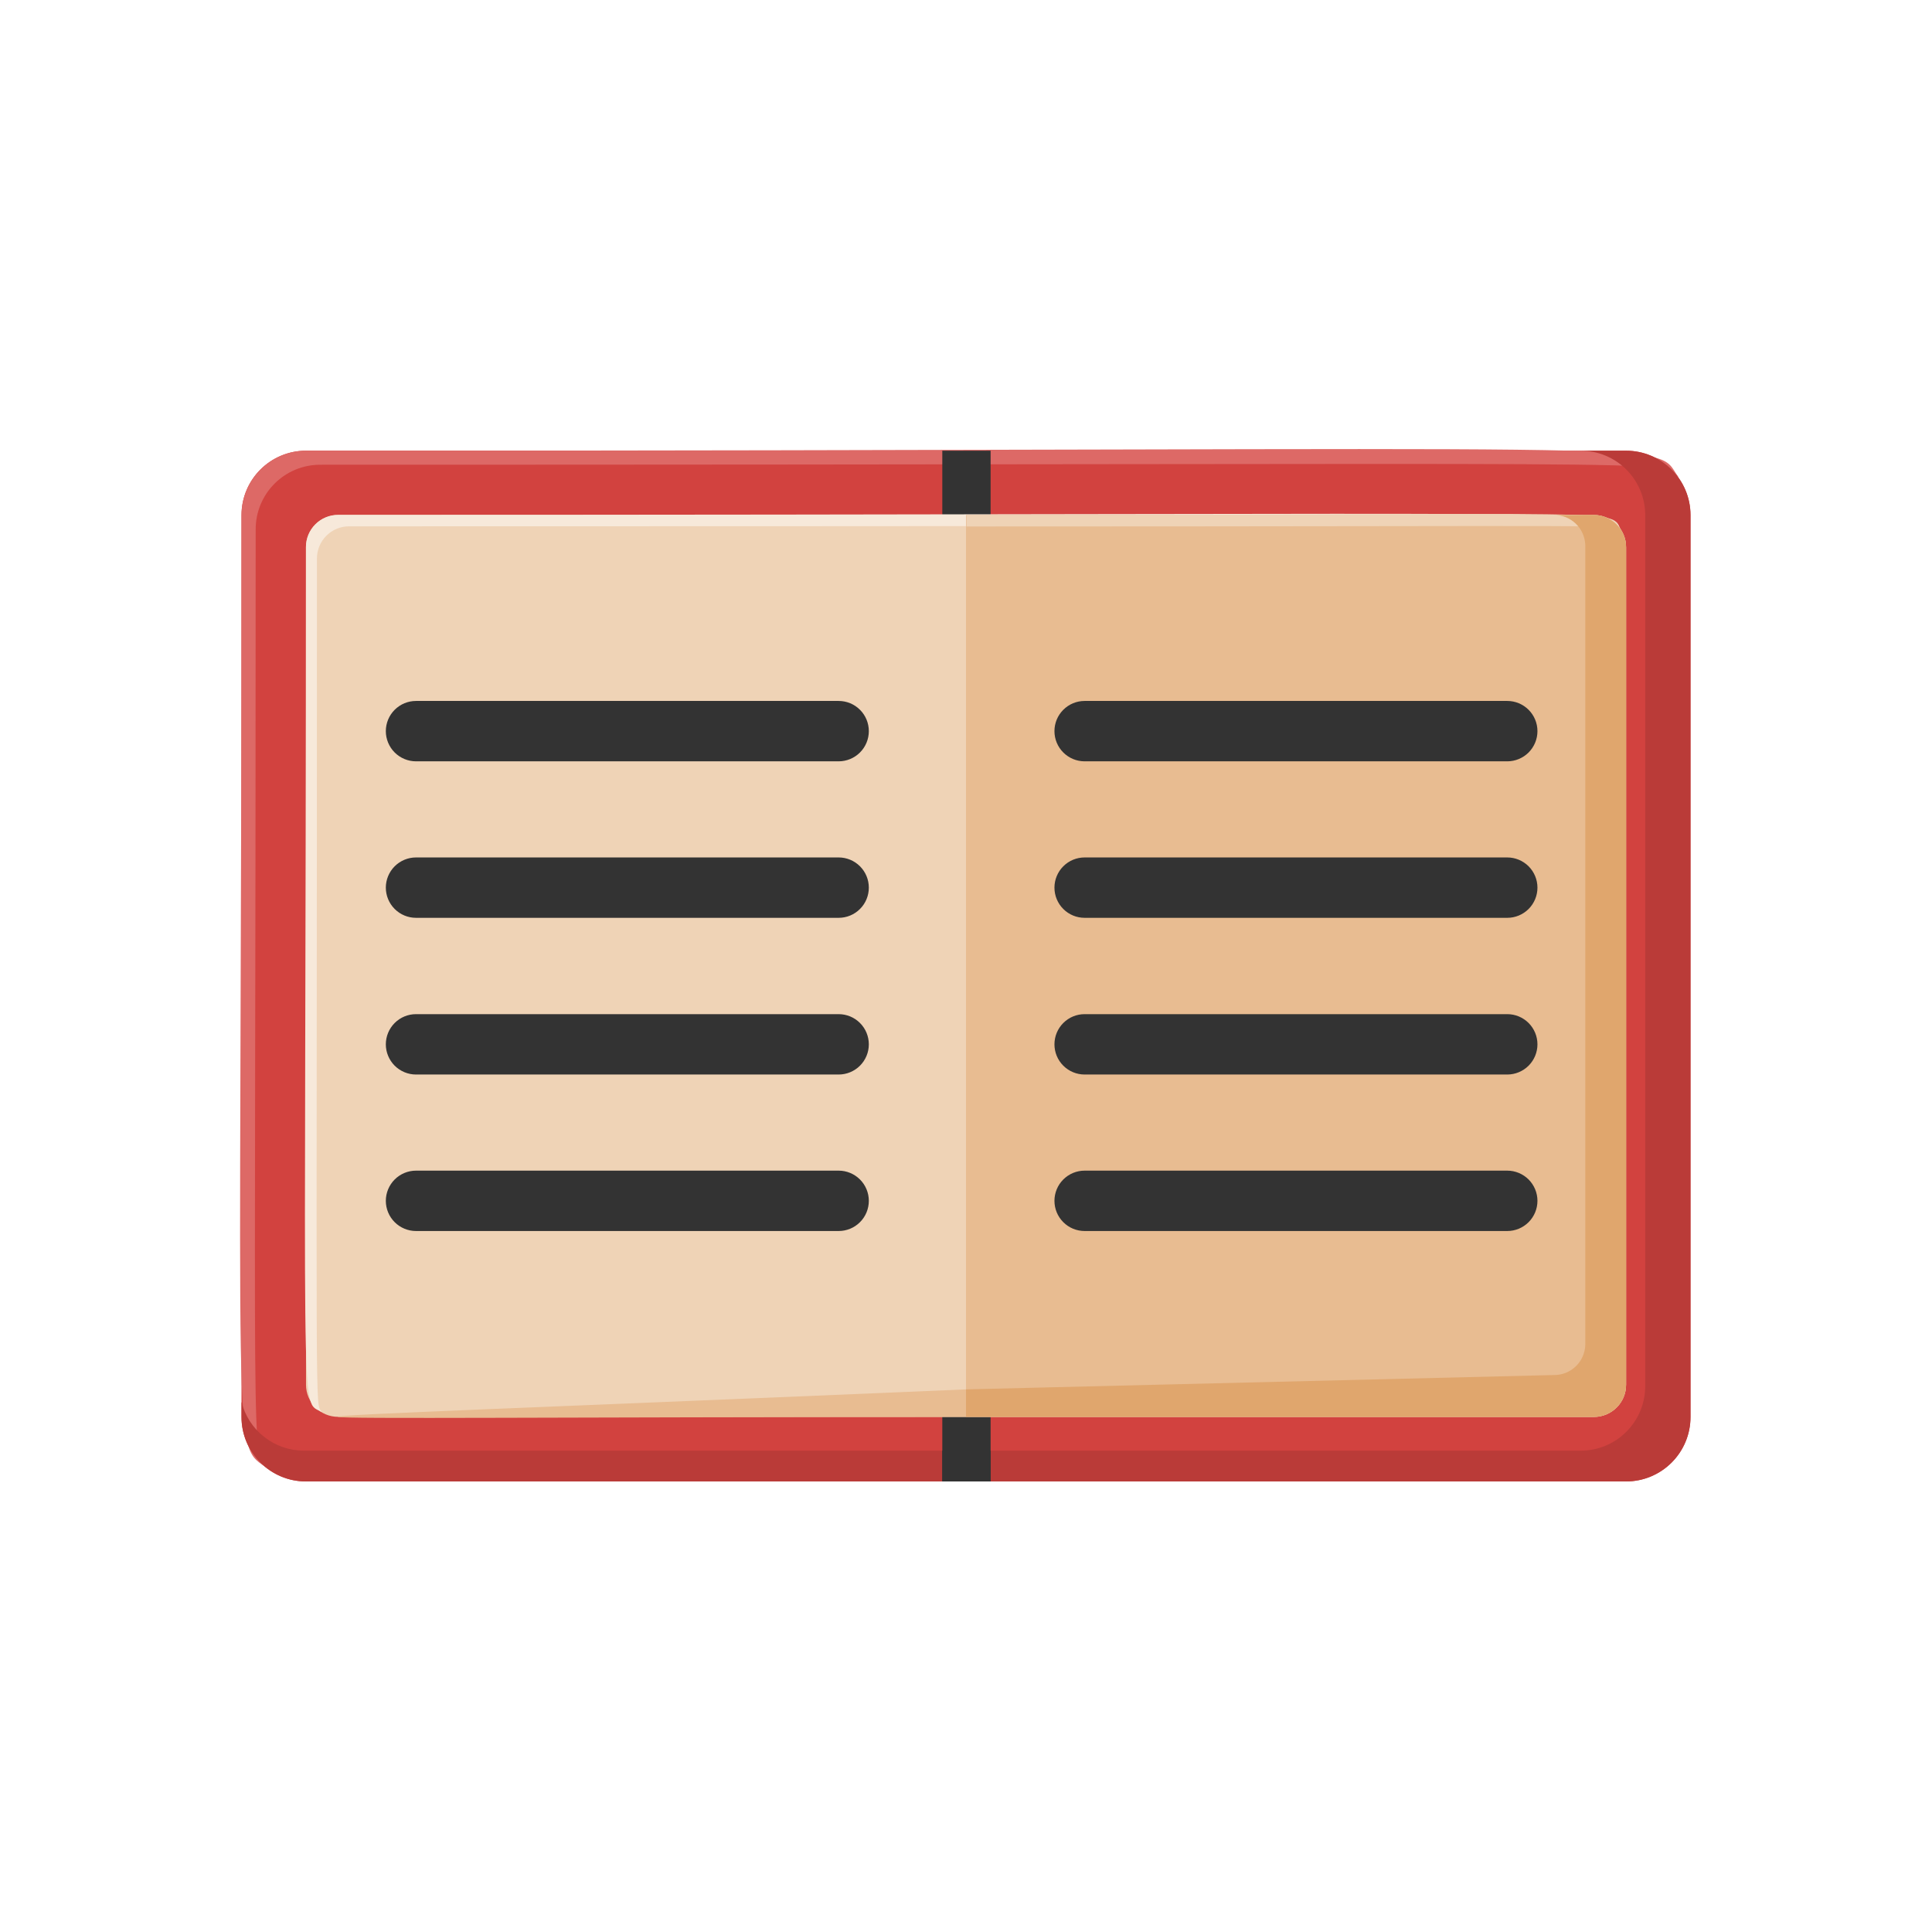 <svg width="64" height="64" viewBox="0 0 64 64" fill="none" xmlns="http://www.w3.org/2000/svg">
<path d="M53.865 14.93H10.135C8.956 14.93 8 15.886 8 17.065V46.94C8 48.119 8.956 49.075 10.135 49.075H53.865C55.044 49.075 56 48.119 56 46.94V17.065C56 15.886 55.044 14.93 53.865 14.93Z" fill="#D2423F"/>
<path d="M8.47 17.53C8.47 16.963 8.695 16.421 9.096 16.02C9.496 15.62 10.039 15.395 10.605 15.395C57.835 15.395 54.77 15.21 55.605 15.81C54.685 14.55 57.345 14.93 10.15 14.93C9.869 14.928 9.59 14.981 9.33 15.088C9.07 15.194 8.833 15.35 8.633 15.548C8.433 15.746 8.274 15.981 8.166 16.241C8.057 16.5 8.001 16.779 8 17.06C8 49.34 7.645 47.755 8.88 48.655C8.29 47.85 8.47 49.95 8.47 17.53Z" fill="#DD6966"/>
<path d="M53.865 14.93H52.365C52.93 14.93 53.473 15.154 53.873 15.553C54.273 15.953 54.499 16.494 54.5 17.06V45.92C54.5 46.486 54.275 47.029 53.875 47.429C53.474 47.83 52.931 48.055 52.365 48.055H10.065C9.59 48.054 9.129 47.895 8.755 47.602C8.38 47.31 8.115 46.901 8 46.44V46.94C8 47.506 8.225 48.049 8.625 48.449C9.026 48.85 9.569 49.075 10.135 49.075H53.865C54.145 49.075 54.423 49.02 54.682 48.912C54.941 48.805 55.176 48.648 55.375 48.449C55.573 48.251 55.73 48.016 55.837 47.757C55.945 47.498 56 47.22 56 46.94V17.06C55.999 16.494 55.773 15.953 55.373 15.553C54.973 15.154 54.43 14.93 53.865 14.93Z" fill="#BA3B38"/>
<path d="M32.815 14.93H31.215V49.075H32.815V14.93Z" fill="#333333"/>
<path d="M32.815 48.055H31.215V49.07H32.815V48.055Z" fill="#333333"/>
<path d="M53.867 45.87V18.125C53.867 17.536 53.39 17.06 52.802 17.06L11.202 17.06C10.614 17.06 10.137 17.536 10.137 18.125V45.87C10.137 46.458 10.614 46.935 11.202 46.935H52.802C53.39 46.935 53.867 46.458 53.867 45.87Z" fill="#EFD3B6"/>
<path d="M10.499 18.5C10.499 18.218 10.611 17.947 10.811 17.747C11.011 17.547 11.282 17.435 11.564 17.435C56.064 17.435 53.304 17.35 53.699 17.585C53.244 16.815 56.034 17.055 11.199 17.055C11.059 17.055 10.921 17.082 10.792 17.136C10.662 17.189 10.545 17.268 10.446 17.367C10.347 17.466 10.269 17.583 10.215 17.712C10.162 17.842 10.134 17.98 10.134 18.12C10.134 48.03 9.904 46.33 10.664 46.78C10.424 46.39 10.499 48.075 10.499 18.5Z" fill="#F7E9DA"/>
<path d="M52.8 17.06H32V46.94H52.8C53.083 46.94 53.353 46.827 53.553 46.628C53.753 46.428 53.865 46.157 53.865 45.875V18.13C53.866 17.989 53.839 17.85 53.785 17.721C53.732 17.591 53.654 17.473 53.555 17.373C53.456 17.274 53.338 17.195 53.209 17.141C53.079 17.087 52.94 17.06 52.8 17.06Z" fill="#E8BC91"/>
<path d="M53.716 17.59C53.261 16.82 54.796 17.06 32.016 17.06V17.44C54.731 17.44 53.316 17.355 53.716 17.59Z" fill="#EFD3B6"/>
<path d="M27.781 30.404H13.781C13.516 30.404 13.262 30.299 13.074 30.111C12.887 29.924 12.781 29.669 12.781 29.404C12.781 29.139 12.887 28.885 13.074 28.697C13.262 28.51 13.516 28.404 13.781 28.404H27.781C28.047 28.404 28.301 28.51 28.488 28.697C28.676 28.885 28.781 29.139 28.781 29.404C28.781 29.669 28.676 29.924 28.488 30.111C28.301 30.299 28.047 30.404 27.781 30.404Z" fill="#333333"/>
<path d="M27.781 40.779H13.781C13.516 40.779 13.262 40.674 13.074 40.486C12.887 40.299 12.781 40.044 12.781 39.779C12.781 39.514 12.887 39.26 13.074 39.072C13.262 38.885 13.516 38.779 13.781 38.779H27.781C28.047 38.779 28.301 38.885 28.488 39.072C28.676 39.26 28.781 39.514 28.781 39.779C28.781 40.044 28.676 40.299 28.488 40.486C28.301 40.674 28.047 40.779 27.781 40.779Z" fill="#333333"/>
<path d="M27.781 35.595H13.781C13.516 35.595 13.262 35.489 13.074 35.302C12.887 35.114 12.781 34.86 12.781 34.595C12.781 34.33 12.887 34.075 13.074 33.888C13.262 33.7 13.516 33.595 13.781 33.595H27.781C28.047 33.595 28.301 33.7 28.488 33.888C28.676 34.075 28.781 34.33 28.781 34.595C28.781 34.86 28.676 35.114 28.488 35.302C28.301 35.489 28.047 35.595 27.781 35.595Z" fill="#333333"/>
<path d="M27.781 25.22H13.781C13.516 25.22 13.262 25.114 13.074 24.927C12.887 24.739 12.781 24.485 12.781 24.22C12.781 23.954 12.887 23.7 13.074 23.513C13.262 23.325 13.516 23.22 13.781 23.22H27.781C28.047 23.22 28.301 23.325 28.488 23.513C28.676 23.7 28.781 23.954 28.781 24.22C28.781 24.485 28.676 24.739 28.488 24.927C28.301 25.114 28.047 25.22 27.781 25.22Z" fill="#333333"/>
<path d="M49.93 30.404H35.93C35.664 30.404 35.41 30.299 35.223 30.111C35.035 29.924 34.93 29.669 34.93 29.404C34.93 29.139 35.035 28.885 35.223 28.697C35.41 28.51 35.664 28.404 35.93 28.404H49.93C50.195 28.404 50.449 28.51 50.637 28.697C50.824 28.885 50.93 29.139 50.93 29.404C50.93 29.669 50.824 29.924 50.637 30.111C50.449 30.299 50.195 30.404 49.93 30.404Z" fill="#333333"/>
<path d="M49.93 40.779H35.93C35.664 40.779 35.41 40.674 35.223 40.486C35.035 40.299 34.93 40.044 34.93 39.779C34.93 39.514 35.035 39.26 35.223 39.072C35.41 38.885 35.664 38.779 35.93 38.779H49.93C50.195 38.779 50.449 38.885 50.637 39.072C50.824 39.26 50.93 39.514 50.93 39.779C50.93 40.044 50.824 40.299 50.637 40.486C50.449 40.674 50.195 40.779 49.93 40.779Z" fill="#333333"/>
<path d="M49.93 35.595H35.93C35.664 35.595 35.41 35.489 35.223 35.302C35.035 35.114 34.93 34.86 34.93 34.595C34.93 34.33 35.035 34.075 35.223 33.888C35.41 33.7 35.664 33.595 35.93 33.595H49.93C50.195 33.595 50.449 33.7 50.637 33.888C50.824 34.075 50.93 34.33 50.93 34.595C50.93 34.86 50.824 35.114 50.637 35.302C50.449 35.489 50.195 35.595 49.93 35.595Z" fill="#333333"/>
<path d="M49.93 25.22H35.93C35.664 25.22 35.41 25.114 35.223 24.927C35.035 24.739 34.93 24.485 34.93 24.22C34.93 23.954 35.035 23.7 35.223 23.513C35.41 23.325 35.664 23.22 35.93 23.22H49.93C50.195 23.22 50.449 23.325 50.637 23.513C50.824 23.7 50.93 23.954 50.93 24.22C50.93 24.485 50.824 24.739 50.637 24.927C50.449 25.114 50.195 25.22 49.93 25.22Z" fill="#333333"/>
<path d="M52.8 17.06H51.47C51.741 17.056 52.002 17.158 52.198 17.345C52.393 17.532 52.507 17.789 52.515 18.06V44.55C52.507 44.82 52.393 45.077 52.198 45.264C52.002 45.451 51.741 45.554 51.47 45.55L32 46.025V46.935H52.8C53.083 46.935 53.353 46.822 53.553 46.623C53.753 46.423 53.865 46.152 53.865 45.87V18.13C53.866 17.989 53.839 17.85 53.785 17.721C53.732 17.591 53.654 17.473 53.555 17.373C53.456 17.274 53.338 17.195 53.209 17.141C53.079 17.087 52.94 17.06 52.8 17.06Z" fill="#E0A66D"/>
<path d="M32 46.94V46.025C3.755 47.23 4.77 46.94 32 46.94Z" fill="#E8BC91"/>
</svg>
